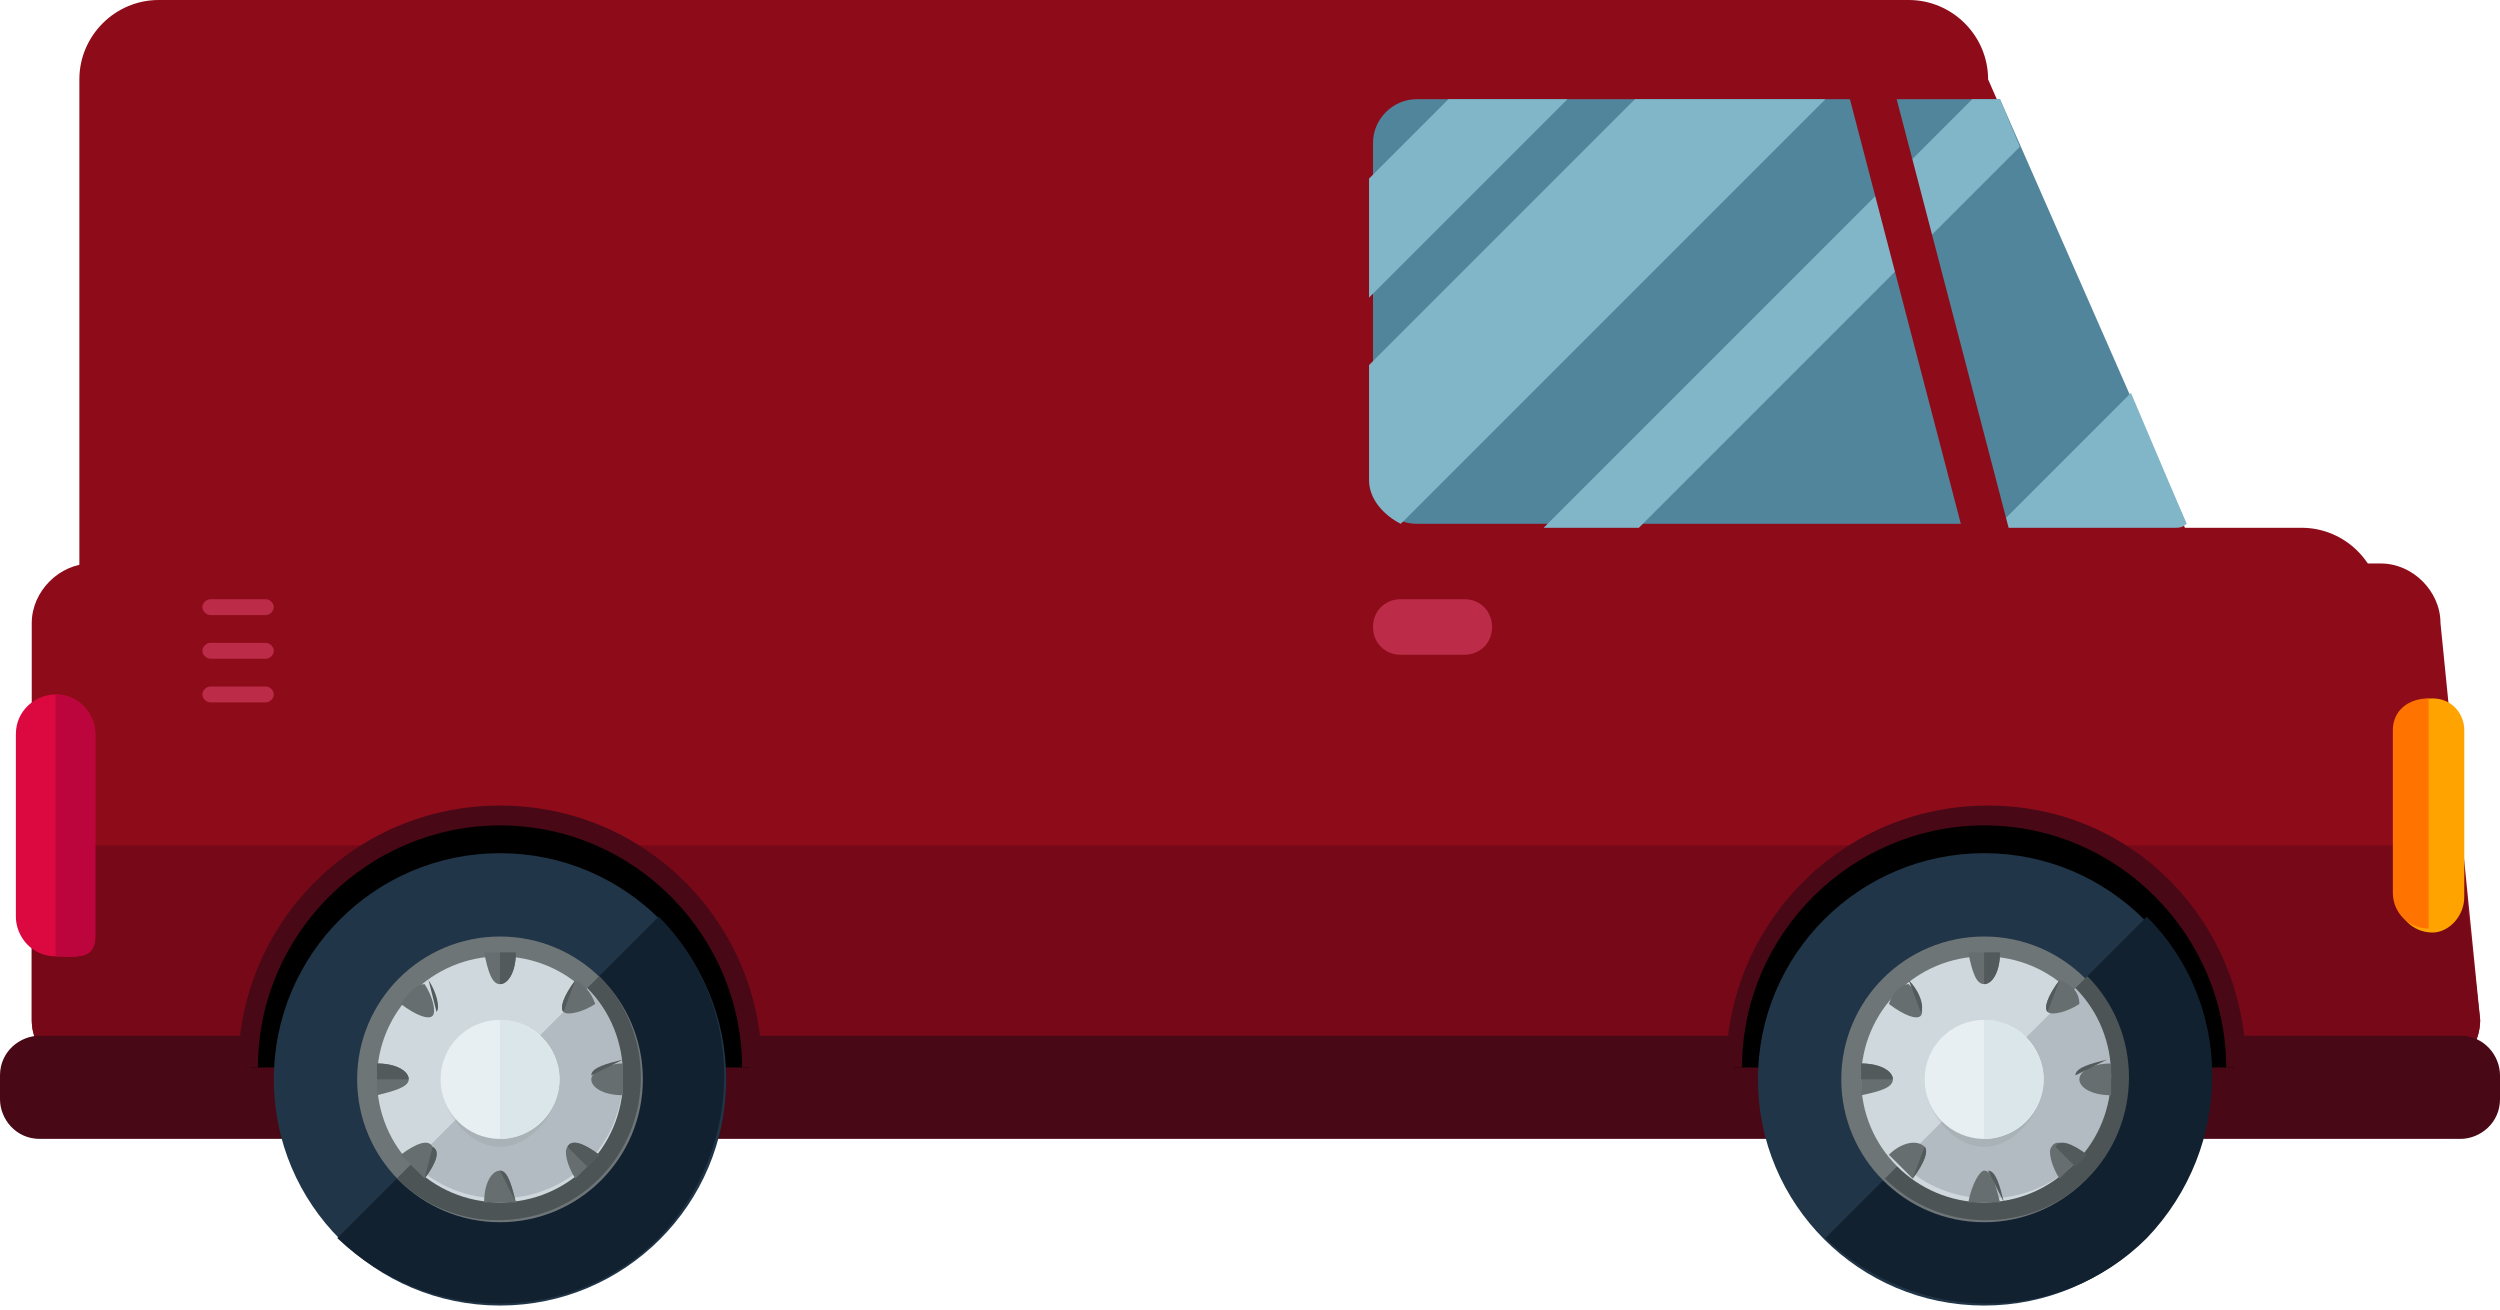 <svg width="504" height="264" viewBox="0 0 504 264" version="1.1" xmlns="http://www.w3.org/2000/svg" xmlns:xlink="http://www.w3.org/1999/xlink">
<g id="Canvas" fill="none">
<g id="van">
<g id="Group">
<g id="Vector">
<path d="M 76 26.4C 76 35.2 68.8 42.4 60 42.4L 16 42.4C 7.2 42.4 0 35.2 0 26.4L 0 16C 0 7.2 7.2 3.05176e-06 16 3.05176e-06L 60 3.05176e-06C 68.8 3.05176e-06 76 7.2 76 16L 76 26.4Z" transform="translate(404 106.4)" fill="#8E0C19"/>
</g>
<g id="Vector_2">
<path d="M 493.6 92C 493.6 98.4 488 104 481.6 104L 12 104C 5.6 104 9.53674e-08 98.4 9.53674e-08 92L 9.53674e-08 12C 9.53674e-08 5.6 5.6 0 12 0L 473.6 0C 480 0 485.6 5.6 485.6 12L 493.6 92Z" transform="translate(6.4 113.6)" fill="#8E0C19"/>
</g>
</g>
<g id="Vector_3">
<path d="M 9.53674e-08 35.2C 9.53674e-08 41.6 5.6 47.2 12 47.2L 481.6 47.2C 488 47.2 493.6 41.6 493.6 35.2L 489.6 -1.2207e-05L 9.53674e-08 -1.2207e-05L 9.53674e-08 35.2Z" transform="translate(6.4 170.4)" fill="#770818"/>
</g>
<g id="Vector_4">
<path d="M 504 12.8C 504 17.6 500 20.8 496 20.8L 8 20.8C 3.2 20.8 0 16.8 0 12.8L 0 8C 0 3.2 4 1.2207e-05 8 1.2207e-05L 496 1.2207e-05C 500.8 1.2207e-05 504 4 504 8L 504 12.8Z" transform="translate(0 208.8)" fill="#490815"/>
</g>
<g id="Vector_5">
<path d="M 1.52588e-06 50.4C 1.52588e-06 22.4 22.4 1.2207e-05 50.4 1.2207e-05C 78.4 1.2207e-05 100.8 22.4 100.8 50.4" transform="translate(50.4 164.8)" fill="black"/>
</g>
<g id="Vector_6">
<path d="M 105.6 52.8L 101.6 52.8C 101.6 26.4 80 4 52.8 4C 26.4 4 4 25.6 4 52.8L 0 52.8C 0 24 23.2 -1.2207e-05 52.8 -1.2207e-05C 82.4 -1.2207e-05 105.6 24 105.6 52.8Z" transform="translate(48 162.4)" fill="#490815"/>
</g>
<g id="Vector_7">
<path d="M 45.6 91.2C 70.784 91.2 91.2 70.784 91.2 45.6C 91.2 20.416 70.784 -6.10352e-06 45.6 -6.10352e-06C 20.416 -6.10352e-06 0 20.416 0 45.6C 0 70.784 20.416 91.2 45.6 91.2Z" transform="translate(55.2 172)" fill="#203547"/>
</g>
<g id="Vector_8">
<path d="M 64.8 1.2207e-05C 82.4 17.6 82.4 46.4 64.8 64.8C 47.2 82.4 18.4 82.4 0 64.8" transform="translate(68 184.8)" fill="#122130"/>
</g>
<g id="Vector_9">
<path d="M 28.8 57.6C 44.706 57.6 57.6 44.706 57.6 28.8C 57.6 12.894 44.706 1.2207e-05 28.8 1.2207e-05C 12.894 1.2207e-05 0 12.894 0 28.8C 0 44.706 12.894 57.6 28.8 57.6Z" transform="translate(72 188.8)" fill="#6E7577"/>
</g>
<g id="Vector_10">
<path d="M 40.8 1.2207e-05C 52 11.2 52 29.6 40.8 40.8C 29.6 52 11.2 52 0 40.8" transform="translate(80 196.8)" fill="#4C5456"/>
</g>
<g id="Vector_11">
<path d="M 24.8 49.6C 38.497 49.6 49.6 38.497 49.6 24.8C 49.6 11.103 38.497 1.2207e-05 24.8 1.2207e-05C 11.103 1.2207e-05 0 11.103 0 24.8C 0 38.497 11.103 49.6 24.8 49.6Z" transform="translate(76 192.8)" fill="#CED8DD"/>
</g>
<g id="Vector_12">
<path d="M 35.2 6.10352e-06C 44.8 9.6 44.8 25.6 35.2 35.2C 25.6 44.8 9.6 44.8 -3.05176e-06 35.2" transform="translate(83.2 199.2)" fill="#B2BBC1"/>
</g>
<g id="Vector_13" opacity="0.2">
<path d="M 24 12C 24 18.4 18.4 25.6 12 25.6C 5.6 25.6 3.05176e-06 18.4 3.05176e-06 12C 3.05176e-06 5.6 5.6 0 12 0C 18.4 0 24 5.6 24 12Z" transform="translate(88.8 205.6)" fill="#888F91"/>
</g>
<g id="Vector_14">
<path d="M 12 24C 18.627 24 24 18.627 24 12C 24 5.373 18.627 0 12 0C 5.373 0 3.05176e-06 5.373 3.05176e-06 12C 3.05176e-06 18.627 5.373 24 12 24Z" transform="translate(88.8 205.6)" fill="#E7EFF2"/>
</g>
<g id="Vector_15">
<path d="M 3.05176e-06 0C 6.4 0 12 5.6 12 12C 12 18.4 6.4 24 3.05176e-06 24" transform="translate(100.8 205.6)" fill="#DAE6EA"/>
</g>
<g id="Vector_16">
<path d="M 3.2 -6.10352e-06C 2.4 -6.10352e-06 0.8 -6.10352e-06 -1.52588e-06 -6.10352e-06C 0.8 4 1.6 6.4 3.2 6.4C 4.8 6.4 6.4 4 6.4 -6.10352e-06C 5.6 -6.10352e-06 4.8 -6.10352e-06 3.2 -6.10352e-06Z" transform="translate(97.6 192)" fill="#666E70"/>
</g>
<g id="Vector_17">
<path d="M 3.05176e-06 6.4C 1.6 6.4 3.2 4 3.2 -6.10352e-06C 2.4 -6.10352e-06 0.8 -6.10352e-06 3.05176e-06 -6.10352e-06" transform="translate(100.8 192)" fill="#535A5B"/>
</g>
<g id="Vector_18">
<path d="M -1.52588e-06 6.4C 2.4 6.4 4.8 6.4 6.4 6.4C 5.6 3.2 4.8 -6.10352e-06 3.2 -6.10352e-06C 1.6 -6.10352e-06 -1.52588e-06 2.4 -1.52588e-06 6.4Z" transform="translate(97.6 236)" fill="#666E70"/>
</g>
<g id="Vector_19">
<path d="M 3.2 6.4C 2.4 3.2 1.6 -6.10352e-06 3.05176e-06 -6.10352e-06Z" transform="translate(100.8 236)" fill="#535A5B"/>
</g>
<g id="Vector_20">
<path d="M 3.05176e-06 4C 3.2 6.4 5.6 7.2 6.4 6.4C 7.2 5.6 6.4 2.4 4.8 -1.2207e-05C 3.2 -1.2207e-05 1.6 1.6 3.05176e-06 4Z" transform="translate(80.8 198.4)" fill="#666E70"/>
</g>
<g id="Vector_21">
<path d="M 1.6 6.4C 2.4 5.6 1.6 2.4 1.52588e-06 0Z" transform="translate(86.4 197.6)" fill="#535A5B"/>
</g>
<g id="Vector_22">
<path d="M 6.714 2.432C 3.514 0.032 1.114 -0.768 0.314 0.832C -0.486 1.632 0.314 4.832 1.914 7.232C 2.714 6.432 3.514 5.632 4.314 4.832C 5.114 4.032 5.914 3.232 6.714 2.432Z" transform="translate(114.086 230.368)" fill="#666E70"/>
</g>
<g id="Vector_23">
<path d="M 4 4.832C 4.8 4.032 5.6 3.232 6.4 2.432C 3.2 0.032 0.8 -0.768 1.52588e-06 0.832" transform="translate(114.4 230.368)" fill="#535A5B"/>
</g>
<g id="Vector_24">
<path d="M 0 6.4C 3.2 5.6 6.4 4.8 6.4 3.2C 6.4 1.6 4 -1.2207e-05 0 -1.2207e-05C 0 0.8 0 2.4 0 3.2C 0 4 0 4.8 0 6.4Z" transform="translate(76 214.4)" fill="#666E70"/>
</g>
<g id="Vector_25">
<path d="M 6.4 3.2C 6.4 1.6 4 -1.2207e-05 0 -1.2207e-05C 0 0.8 0 2.4 0 3.2" transform="translate(76 214.4)" fill="#535A5B"/>
</g>
<g id="Vector_26">
<path d="M -3.05176e-06 3.2C -3.05176e-06 4.8 2.4 6.4 6.4 6.4C 6.4 4 6.4 1.6 6.4 -1.2207e-05C 3.2 -1.2207e-05 -3.05176e-06 1.6 -3.05176e-06 3.2Z" transform="translate(119.2 214.4)" fill="#666E70"/>
</g>
<g id="Vector_27">
<path d="M 6.4 0C 3.2 0.8 -3.05176e-06 1.6 -3.05176e-06 3.2Z" transform="translate(119.2 213.6)" fill="#535A5B"/>
</g>
<g id="Vector_28">
<path d="M 3.05176e-06 2.432C 1.6 4.032 3.2 5.632 4.8 7.232C 7.2 4.032 8 1.632 6.4 0.832C 5.6 -0.768 3.2 0.032 3.05176e-06 2.432Z" transform="translate(80.8 230.368)" fill="#666E70"/>
</g>
<g id="Vector_29">
<path d="M -1.52588e-06 6.4C 2.4 3.2 3.2 0.8 1.6 6.10352e-06Z" transform="translate(85.6 231.2)" fill="#535A5B"/>
</g>
<g id="Vector_30">
<path d="M 2.7 0C 0.3 3.2 -0.5 5.6 0.3 6.4C 1.1 7.2 4.3 6.4 6.7 4.8C 5.9 2.4 4.3 0.8 2.7 0Z" transform="translate(113.3 197.6)" fill="#666E70"/>
</g>
<g id="Vector_31">
<path d="M 2.7 0C 0.3 3.2 -0.5 5.6 0.3 6.4Z" transform="translate(113.3 197.6)" fill="#535A5B"/>
</g>
<g id="Vector_32">
<path d="M 6.10352e-06 50.4C 6.10352e-06 22.4 22.4 1.2207e-05 50.4 1.2207e-05C 78.4 1.2207e-05 100.8 22.4 100.8 50.4" transform="translate(349.6 164.8)" fill="black"/>
</g>
<g id="Vector_33">
<path d="M 104.8 52.8L 100.8 52.8C 100.8 26.4 79.2 4 52 4C 25.6 4 3.2 25.6 3.2 52.8L 0 52.8C 0 24 23.2 -1.2207e-05 52.8 -1.2207e-05C 82.4 -1.2207e-05 104.8 24 104.8 52.8Z" transform="translate(348 162.4)" fill="#490815"/>
</g>
<g id="Vector_34">
<path d="M 45.6 91.2C 70.784 91.2 91.2 70.784 91.2 45.6C 91.2 20.416 70.784 -6.10352e-06 45.6 -6.10352e-06C 20.416 -6.10352e-06 -6.10352e-06 20.416 -6.10352e-06 45.6C -6.10352e-06 70.784 20.416 91.2 45.6 91.2Z" transform="translate(354.4 172)" fill="#203547"/>
</g>
<g id="Vector_35">
<path d="M 64.8 1.2207e-05C 82.4 17.6 82.4 46.4 64.8 64.8C 47.2 82.4 18.4 82.4 0 64.8" transform="translate(368 184.8)" fill="#122130"/>
</g>
<g id="Vector_36">
<path d="M 28.8 57.6C 44.706 57.6 57.6 44.706 57.6 28.8C 57.6 12.894 44.706 1.2207e-05 28.8 1.2207e-05C 12.894 1.2207e-05 1.2207e-05 12.894 1.2207e-05 28.8C 1.2207e-05 44.706 12.894 57.6 28.8 57.6Z" transform="translate(371.2 188.8)" fill="#6E7577"/>
</g>
<g id="Vector_37">
<path d="M 40.8 1.2207e-05C 52 11.2 52 29.6 40.8 40.8C 29.6 52 11.2 52 0 40.8" transform="translate(380 196.8)" fill="#4C5456"/>
</g>
<g id="Vector_38">
<path d="M 24.8 49.6C 38.497 49.6 49.6 38.497 49.6 24.8C 49.6 11.103 38.497 1.2207e-05 24.8 1.2207e-05C 11.103 1.2207e-05 1.2207e-05 11.103 1.2207e-05 24.8C 1.2207e-05 38.497 11.103 49.6 24.8 49.6Z" transform="translate(375.2 192.8)" fill="#CED8DD"/>
</g>
<g id="Vector_39">
<path d="M 35.2 6.10352e-06C 44.8 9.6 44.8 25.6 35.2 35.2C 25.6 44.8 9.6 44.8 1.2207e-05 35.2" transform="translate(383.2 199.2)" fill="#B2BBC1"/>
</g>
<g id="Vector_40" opacity="0.2">
<path d="M 24 12C 24 18.4 18.4 25.6 12 25.6C 5.6 25.6 0 18.4 0 12C 0 5.6 5.6 0 12 0C 18.4 0 24 5.6 24 12Z" transform="translate(388 205.6)" fill="#888F91"/>
</g>
<g id="Vector_41">
<path d="M 12 24C 18.627 24 24 18.627 24 12C 24 5.373 18.627 0 12 0C 5.373 0 0 5.373 0 12C 0 18.627 5.373 24 12 24Z" transform="translate(388 205.6)" fill="#E7EFF2"/>
</g>
<g id="Vector_42">
<path d="M 0 0C 6.4 0 12 5.6 12 12C 12 18.4 6.4 24 0 24" transform="translate(400 205.6)" fill="#DAE6EA"/>
</g>
<g id="Vector_43">
<path d="M 3.2 -6.10352e-06C 2.4 -6.10352e-06 0.8 -6.10352e-06 -1.2207e-05 -6.10352e-06C 0.8 4 1.6 6.4 3.2 6.4C 4.8 6.4 6.4 4 6.4 -6.10352e-06C 5.6 -6.10352e-06 4.8 -6.10352e-06 3.2 -6.10352e-06Z" transform="translate(396.8 192)" fill="#666E70"/>
</g>
<g id="Vector_44">
<path d="M 0 6.4C 1.6 6.4 3.2 4 3.2 -6.10352e-06C 2.4 -6.10352e-06 0.8 -6.10352e-06 0 -6.10352e-06" transform="translate(400 192)" fill="#535A5B"/>
</g>
<g id="Vector_45">
<path d="M -1.2207e-05 6.4C 2.4 6.4 4.8 6.4 6.4 6.4C 5.6 3.2 4.8 -6.10352e-06 3.2 -6.10352e-06C 2.4 -6.10352e-06 0.8 2.4 -1.2207e-05 6.4Z" transform="translate(396.8 236)" fill="#666E70"/>
</g>
<g id="Vector_46">
<path d="M 3.2 6.4C 2.4 3.2 1.6 -6.10352e-06 -1.2207e-05 -6.10352e-06Z" transform="translate(400.8 236)" fill="#535A5B"/>
</g>
<g id="Vector_47">
<path d="M -1.2207e-05 4C 3.2 6.4 5.6 7.2 6.4 6.4C 7.2 5.6 6.4 2.4 4 -1.2207e-05C 2.4 -1.2207e-05 0.8 1.6 -1.2207e-05 4Z" transform="translate(380.8 198.4)" fill="#666E70"/>
</g>
<g id="Vector_48">
<path d="M 2.4 6.4C 3.2 5.6 2.4 2.4 -1.2207e-05 0Z" transform="translate(384.8 197.6)" fill="#535A5B"/>
</g>
<g id="Vector_49">
<path d="M 6.714 2.432C 3.514 0.032 1.114 -0.768 0.314 0.832C -0.486 1.632 0.314 4.832 1.914 7.232C 2.714 6.432 3.514 5.632 4.314 4.832C 5.914 4.032 5.914 3.232 6.714 2.432Z" transform="translate(413.286 230.368)" fill="#666E70"/>
</g>
<g id="Vector_50">
<path d="M 4 4.832C 4.8 4.032 5.6 3.232 6.4 2.432C 3.2 0.032 0.8 -0.768 -6.10352e-06 0.832" transform="translate(414.4 230.368)" fill="#535A5B"/>
</g>
<g id="Vector_51">
<path d="M 1.2207e-05 6.4C 4 5.6 6.4 4.8 6.4 3.2C 6.4 1.6 4 -1.2207e-05 1.2207e-05 -1.2207e-05C 1.2207e-05 0.8 1.2207e-05 2.4 1.2207e-05 3.2C 1.2207e-05 4 1.2207e-05 4.8 1.2207e-05 6.4Z" transform="translate(375.2 214.4)" fill="#666E70"/>
</g>
<g id="Vector_52">
<path d="M 6.4 3.2C 6.4 1.6 4 -1.2207e-05 1.2207e-05 -1.2207e-05C 1.2207e-05 0.8 1.2207e-05 2.4 1.2207e-05 3.2" transform="translate(375.2 214.4)" fill="#535A5B"/>
</g>
<g id="Vector_53">
<path d="M 1.2207e-05 3.2C 1.2207e-05 4.8 2.4 6.4 6.4 6.4C 6.4 4 6.4 1.6 6.4 -1.2207e-05C 2.4 -1.2207e-05 1.2207e-05 1.6 1.2207e-05 3.2Z" transform="translate(419.2 214.4)" fill="#666E70"/>
</g>
<g id="Vector_54">
<path d="M 6.4 0C 3.2 0.8 -6.10352e-06 1.6 -6.10352e-06 3.2Z" transform="translate(418.4 213.6)" fill="#535A5B"/>
</g>
<g id="Vector_55">
<path d="M -1.2207e-05 2.432C 1.6 4.032 3.2 5.632 4.8 7.232C 7.2 4.032 8 1.632 7.2 0.832C 5.6 -0.768 2.4 0.032 -1.2207e-05 2.432Z" transform="translate(380.8 230.368)" fill="#666E70"/>
</g>
<g id="Vector_56">
<path d="M 6.10352e-06 6.4C 2.4 3.2 3.2 0.8 2.4 6.10352e-06Z" transform="translate(385.6 231.2)" fill="#535A5B"/>
</g>
<g id="Vector_57">
<path d="M 2.7 0C 0.3 3.2 -0.5 5.6 0.3 6.4C 1.1 7.2 4.3 6.4 6.7 4.8C 6.7 2.4 5.1 0.8 2.7 0Z" transform="translate(412.5 197.6)" fill="#666E70"/>
</g>
<g id="Vector_58">
<path d="M 2.7 0C 0.3 3.2 -0.5 5.6 0.3 6.4Z" transform="translate(412.5 197.6)" fill="#535A5B"/>
</g>
<g id="Vector_59">
<path d="M 433.6 127.2C 433.6 136 426.4 143.2 417.6 143.2L 16 143.2C 7.2 143.2 0 136 0 127.2L 0 16C 0 7.2 7.2 1.52588e-06 16 1.52588e-06L 368.8 1.52588e-06C 377.6 1.52588e-06 384.8 7.2 384.8 16L 433.6 127.2Z" transform="translate(16 0)" fill="#8E0C19"/>
</g>
<g id="Vector_60">
<path d="M 16 48.8C 16 53.6 12 52.8 8 52.8C 3.2 52.8 4.76837e-08 48.8 4.76837e-08 44.8L 4.76837e-08 8C 4.76837e-08 3.2 4 -6.10352e-06 8 -6.10352e-06C 12.8 -6.10352e-06 16 4 16 8L 16 48.8Z" transform="translate(3.2 140)" fill="#DB0940"/>
</g>
<g id="Vector_61">
<path d="M -1.90735e-07 -6.10352e-06C 4.8 -6.10352e-06 8 4 8 8L 8 48.8C 8 53.6 4 52.8 -1.90735e-07 52.8" transform="translate(11.2 140)" fill="#BC043D"/>
</g>
<g id="Group_2">
<g id="Vector_62">
<path d="M 164 85.6L 126.4 -6.10352e-06L 8.8 -6.10352e-06C 4 -6.10352e-06 -1.2207e-05 4 -1.2207e-05 8.8L -1.2207e-05 76.8C -1.2207e-05 81.6 4 85.6 8.8 85.6L 161.6 85.6C 161.6 86.4 163.2 85.6 164 85.6Z" transform="translate(276.8 20)" fill="#51859B"/>
</g>
</g>
<g id="Group_3">
<g id="Vector_63">
<path d="M 53.6 -6.10352e-06L 0 53.6L 0 76.8C 0 80.8 3.2 84 6.4 85.6L 92 -6.10352e-06L 53.6 -6.10352e-06Z" transform="translate(276 20)" fill="#81B6C9"/>
</g>
<g id="Vector_64">
<path d="M 40 -6.10352e-06L 16 -6.10352e-06L 0 16L 0 40L 40 -6.10352e-06Z" transform="translate(276 20)" fill="#81B6C9"/>
</g>
<g id="Vector_65">
<path d="M -6.10352e-06 27.2L 36 27.2C 36.8 27.2 37.6 27.2 38.4 26.4L 27.2 6.10352e-06L -6.10352e-06 27.2Z" transform="translate(402.4 79.2)" fill="#81B6C9"/>
</g>
<g id="Vector_66">
<path d="M 96 9.6L 92 -6.10352e-06L 86.4 -6.10352e-06L 1.2207e-05 86.4L 19.2 86.4L 96 9.6Z" transform="translate(311.2 20)" fill="#81B6C9"/>
</g>
</g>
<g id="Vector_67">
<path d="M 37.008 110.608C 37.808 113.008 36.208 115.408 33.808 116.208C 31.408 117.008 29.008 115.408 28.208 113.008L 0.208 5.808C -0.592 3.408 1.008 1.008 3.408 0.208C 5.808 -0.592 8.208 1.008 9.008 3.408L 37.008 110.608Z" transform="translate(369.392 1.392)" fill="#8E0C19"/>
</g>
<g id="Group_4">
<g id="Vector_68">
<path d="M 24 5.6C 24 8.8 21.6 11.2 18.4 11.2L 5.6 11.2C 2.4 11.2 -1.2207e-05 8.8 -1.2207e-05 5.6C -1.2207e-05 2.4 2.4 -3.05176e-06 5.6 -3.05176e-06L 18.4 -3.05176e-06C 21.6 -3.05176e-06 24 2.4 24 5.6Z" transform="translate(276.8 120.8)" fill="#BC2B48"/>
</g>
<g id="Vector_69">
<path d="M 14.4 1.6C 14.4 2.4 13.6 3.2 12.8 3.2L 1.6 3.2C 0.8 3.2 -7.62939e-07 2.4 -7.62939e-07 1.6C -7.62939e-07 0.8 0.8 -3.05176e-06 1.6 -3.05176e-06L 12.8 -3.05176e-06C 13.6 -3.05176e-06 14.4 0.8 14.4 1.6Z" transform="translate(40.8 120.8)" fill="#BC2B48"/>
</g>
<g id="Vector_70">
<path d="M 14.4 1.6C 14.4 2.4 13.6 3.2 12.8 3.2L 1.6 3.2C 0.8 3.2 -7.62939e-07 2.4 -7.62939e-07 1.6C -7.62939e-07 0.8 0.8 0 1.6 0L 12.8 0C 13.6 0 14.4 0.8 14.4 1.6Z" transform="translate(40.8 129.6)" fill="#BC2B48"/>
</g>
<g id="Vector_71">
<path d="M 14.4 1.6C 14.4 2.4 13.6 3.2 12.8 3.2L 1.6 3.2C 0.8 3.2 -7.62939e-07 2.4 -7.62939e-07 1.6C -7.62939e-07 0.8 0.8 -1.2207e-05 1.6 -1.2207e-05L 12.8 -1.2207e-05C 13.6 -1.2207e-05 14.4 0.8 14.4 1.6Z" transform="translate(40.8 138.4)" fill="#BC2B48"/>
</g>
</g>
<g id="Vector_72">
<path d="M 13.6 40C 13.6 44 10.4 47.2 7.2 47.2C 3.2 47.2 1.2207e-05 44 1.2207e-05 40L 1.2207e-05 6.4C 1.2207e-05 2.4 3.2 1.2207e-05 7.2 1.2207e-05C 11.2 1.2207e-05 13.6 3.2 13.6 6.4L 13.6 40Z" transform="translate(483.2 140.8)" fill="#FFA300"/>
</g>
<g id="Vector_73">
<path d="M 7.2 46.4C 3.2 46.4 -6.10352e-06 43.2 -6.10352e-06 39.2L -6.10352e-06 6.4C -6.10352e-06 2.4 3.2 1.2207e-05 7.2 1.2207e-05" transform="translate(482.4 140.8)" fill="#FF7300"/>
</g>
</g>
</g>
</svg>

